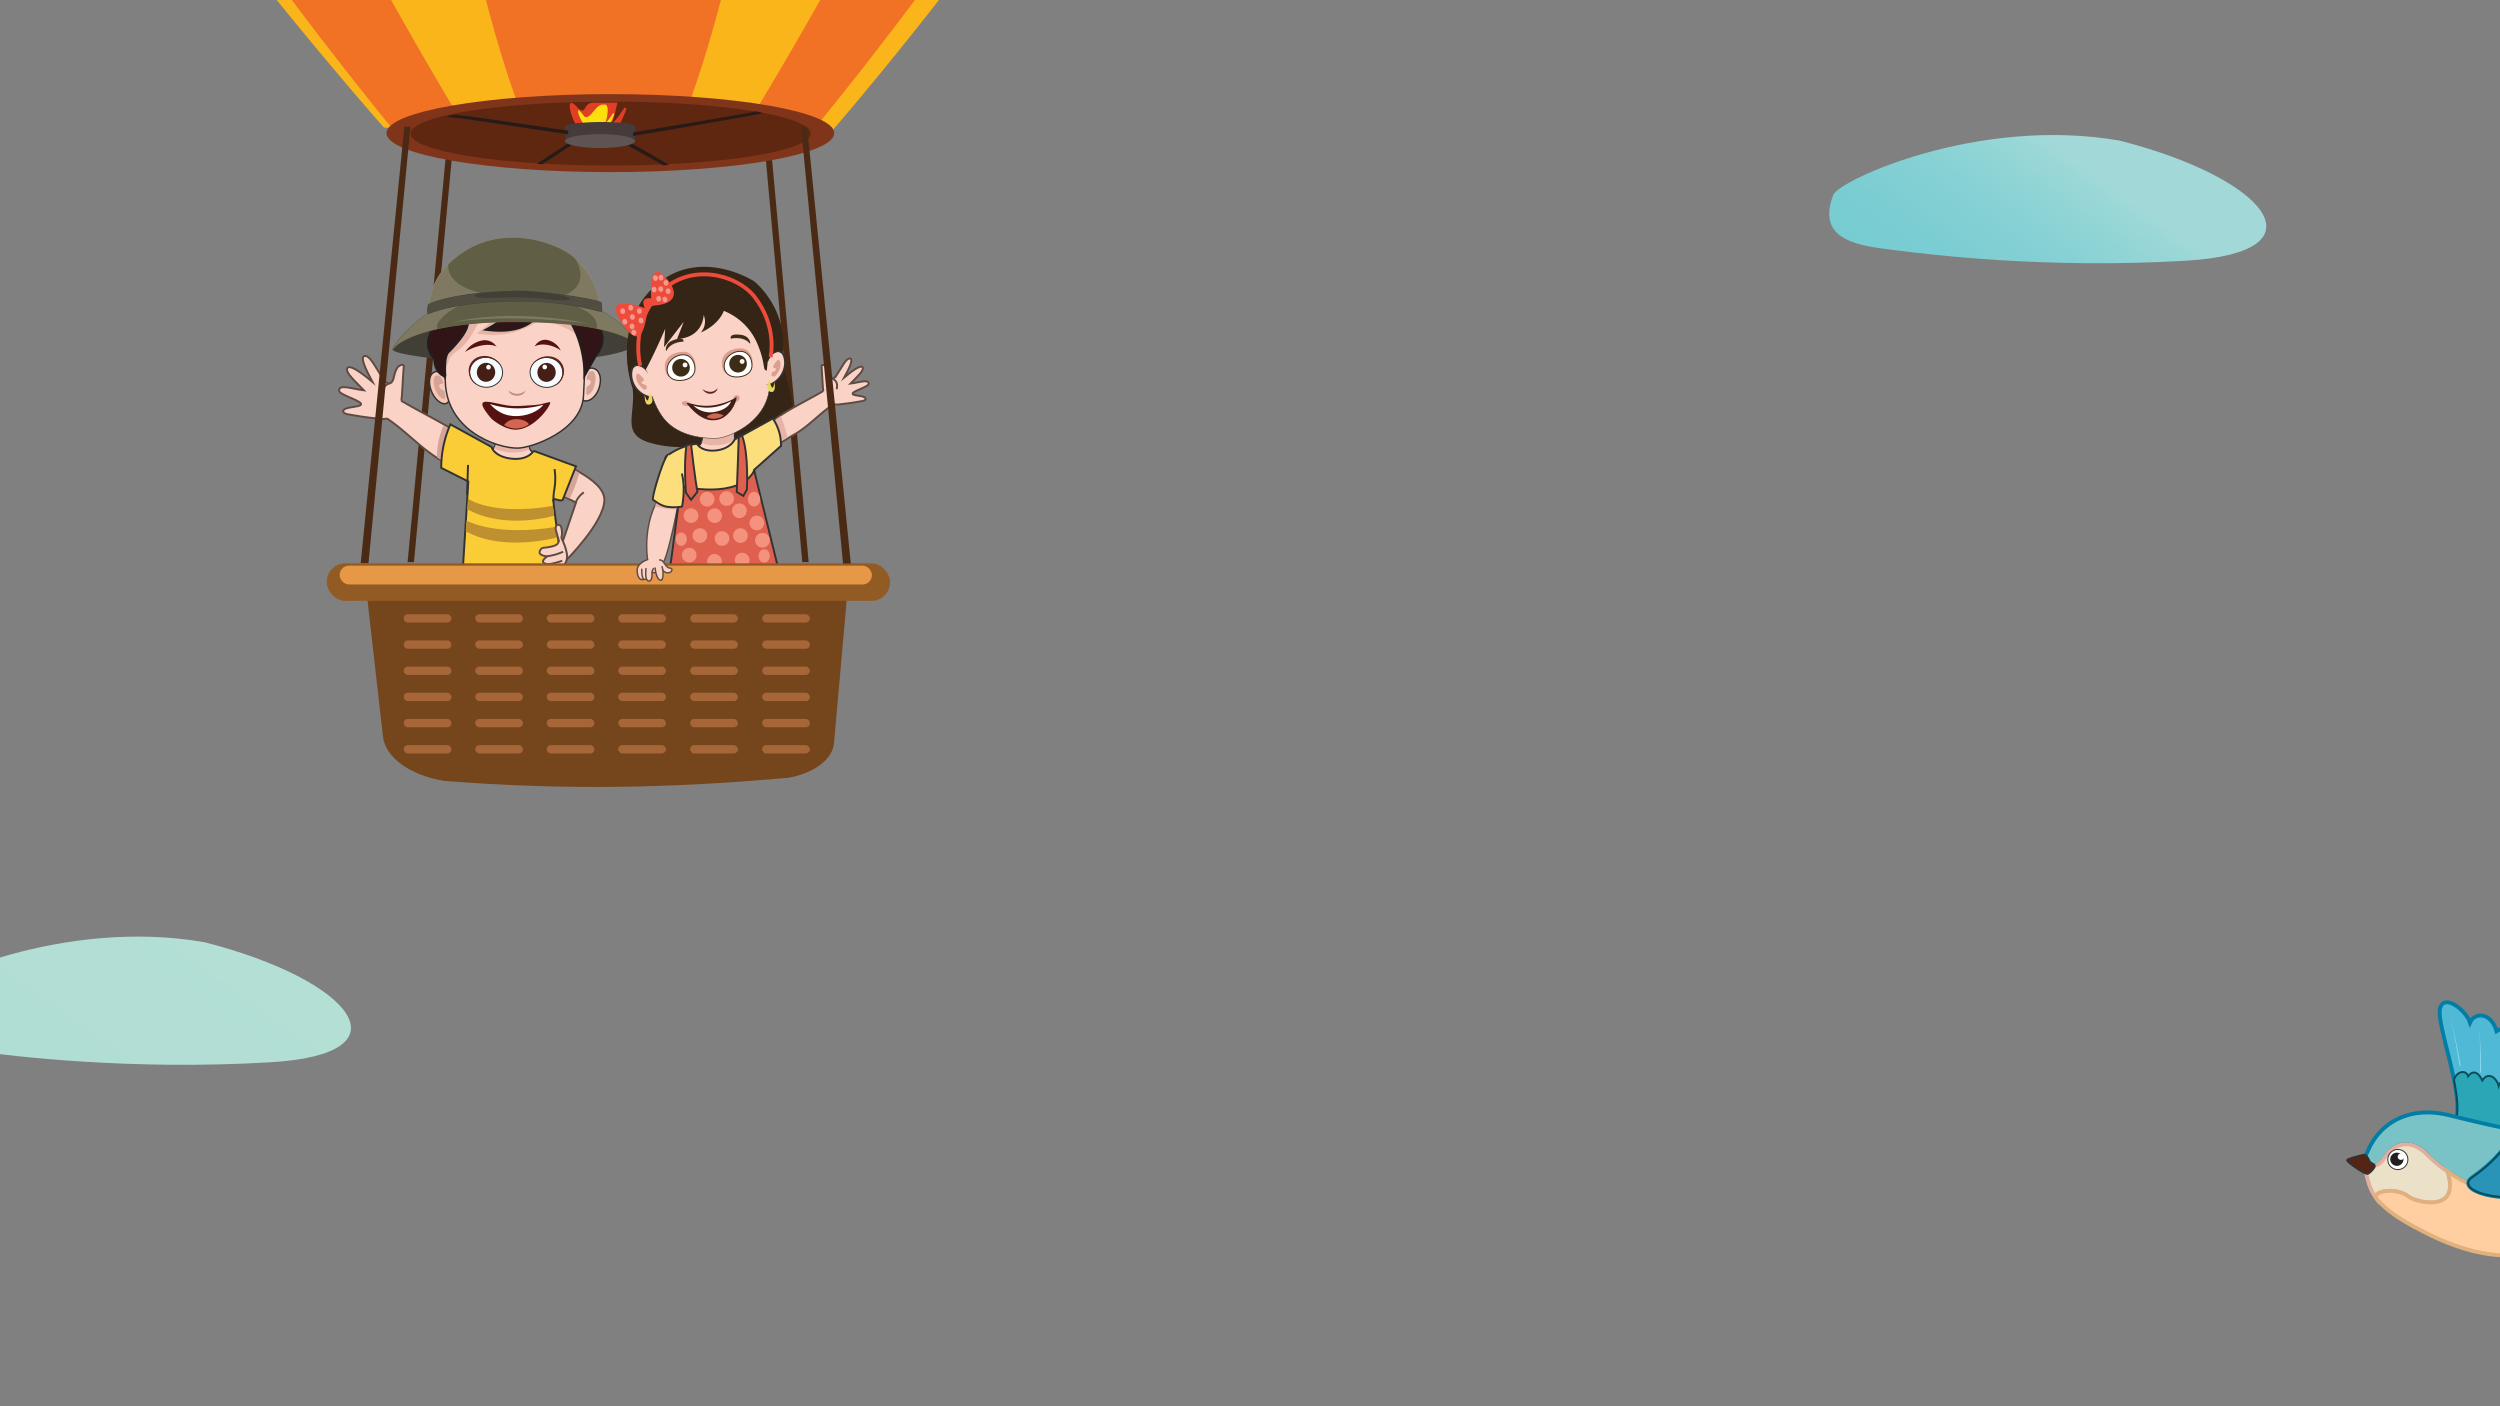 <svg xmlns="http://www.w3.org/2000/svg" xmlns:xlink="http://www.w3.org/1999/xlink" viewBox="0 0 1280 720"><rect x="0" y="0" width="1280" height="720" fill="#808080" stroke="none"/><defs><style>.cls-1,.cls-55,.cls-56,.cls-76,.cls-8,.cls-9{fill:none;}.cls-2{isolation:isolate;}.cls-3{clip-path:url(#clip-path);}.cls-4{clip-path:url(#clip-path-2);}.cls-5{fill:url(#linear-gradient);}.cls-6{fill:url(#linear-gradient-2);}.cls-7{fill:#a8774a;}.cls-8{stroke:#3e484c;}.cls-29,.cls-31,.cls-33,.cls-34,.cls-36,.cls-42,.cls-49,.cls-51,.cls-52,.cls-55,.cls-56,.cls-65,.cls-68,.cls-69,.cls-76,.cls-8,.cls-85,.cls-86,.cls-88,.cls-89,.cls-9,.cls-90,.cls-91,.cls-92,.cls-94{stroke-miterlimit:10;}.cls-76,.cls-8,.cls-85,.cls-88,.cls-89,.cls-9,.cls-90{stroke-width:2px;}.cls-9{stroke:#2a383f;}.cls-10{fill:url(#linear-gradient-3);}.cls-11{fill:#539b56;}.cls-12{fill:#104c16;}.cls-13{fill:#3f201c;}.cls-14{fill:url(#linear-gradient-4);}.cls-15{fill:url(#linear-gradient-5);}.cls-16{fill:url(#linear-gradient-6);}.cls-17{fill:#158240;}.cls-18{clip-path:url(#clip-path-3);}.cls-19{clip-path:url(#clip-path-4);}.cls-20{clip-path:url(#clip-path-5);}.cls-21{fill:url(#linear-gradient-7);}.cls-22{fill:url(#linear-gradient-8);}.cls-23{fill:url(#linear-gradient-9);}.cls-24{fill:url(#linear-gradient-10);}.cls-25{fill:url(#linear-gradient-11);}.cls-26{fill:url(#linear-gradient-12);}.cls-27{fill:#4a2a15;}.cls-28{fill:#342516;}.cls-29,.cls-31,.cls-33,.cls-65,.cls-72{fill:#fad2c6;}.cls-29,.cls-31,.cls-56{stroke:#5f4a43;}.cls-29,.cls-33,.cls-34{stroke-width:0.75px;}.cls-30{fill:#e7b4a7;}.cls-32{fill:#d6a398;}.cls-33,.cls-34,.cls-36,.cls-49,.cls-51,.cls-52,.cls-55,.cls-65,.cls-92,.cls-94{stroke:#323232;}.cls-34{fill:#fac7b3;}.cls-35{fill:#424036;}.cls-36{fill:#f6fbfd;}.cls-36,.cls-68,.cls-92{stroke-width:0.5px;}.cls-37{fill:#602220;}.cls-38{fill:#451f16;}.cls-39,.cls-68,.cls-92{fill:#fff;}.cls-40{fill:#561211;}.cls-41{fill:#d26653;}.cls-42{fill:#311415;stroke:#211e1f;}.cls-43{fill:#90856e;}.cls-44{fill:#605e44;}.cls-45,.cls-48{fill:#9e9580;opacity:0.5;}.cls-45,.cls-47{mix-blend-mode:multiply;}.cls-46,.cls-47{fill:#676254;}.cls-47{opacity:0.4;}.cls-48{mix-blend-mode:screen;}.cls-49{fill:#facc35;}.cls-50{fill:#be9030;}.cls-51{fill:#fcde7d;}.cls-52{fill:#e0604f;}.cls-53{fill:#f5927d;}.cls-54{fill:#c28974;}.cls-57{fill:#fab51b;}.cls-58{fill:#f17125;}.cls-59{fill:#80351b;}.cls-60{fill:#75451c;}.cls-61{fill:#a66638;}.cls-62{fill:#925b24;}.cls-63{fill:#e69847;}.cls-64{fill:#5f2710;}.cls-65{stroke-width:0.25px;}.cls-66,.cls-69{fill:#3d2d16;}.cls-67{fill:#dc9e8f;}.cls-68,.cls-69{stroke:#3d2d16;}.cls-70{fill:#fff7f4;}.cls-71{fill:#411e16;}.cls-73{fill:#632323;}.cls-74{fill:#323232;}.cls-75{fill:#e8d860;}.cls-76{stroke:#ef4b3b;}.cls-77{fill:#ef4b3b;}.cls-78{fill:#f49990;}.cls-79{fill:#e13e26;}.cls-80{fill:#fddf0e;}.cls-81{fill:#281b17;}.cls-82{fill:#473a3a;}.cls-83{fill:#5e5454;}.cls-84,.cls-88{fill:#79c3c6;}.cls-85{fill:#50b9d6;}.cls-85,.cls-88{stroke:#007ea5;}.cls-86{fill:#2aa6b7;}.cls-86,.cls-91{stroke:#094c5b;}.cls-87{fill:#8fdff2;}.cls-89{fill:#ebe1c8;stroke:#e2af9f;}.cls-90{fill:#ffcfa1;stroke:#e0b17e;}.cls-91{fill:#2994b8;}.cls-93{fill:#231f20;}.cls-94{fill:#562415;}.cls-95{clip-path:url(#clip-path-6);}.cls-96{clip-path:url(#clip-path-7);}.cls-97{fill:url(#linear-gradient-13);}.cls-98{fill:url(#linear-gradient-14);}.cls-99{clip-path:url(#clip-path-8);}.cls-100{clip-path:url(#clip-path-9);}.cls-101{fill:url(#linear-gradient-15);}.cls-102{clip-path:url(#clip-path-11);}.cls-103{clip-path:url(#clip-path-12);}.cls-104{fill:url(#linear-gradient-16);}.cls-105{clip-path:url(#clip-path-13);}.cls-106{clip-path:url(#clip-path-14);}.cls-107{fill:url(#linear-gradient-17);}</style><clipPath id="clip-path"><rect class="cls-1" x="-1300" width="1280" height="720"/></clipPath><clipPath id="clip-path-2"><rect class="cls-1" x="-1460" y="-90" width="1600" height="900"/></clipPath><linearGradient id="linear-gradient" x1="-658.57" y1="530.63" x2="-662.79" y2="-123.75" gradientUnits="userSpaceOnUse"><stop offset="0.11" stop-color="#bdedf4"/><stop offset="0.29" stop-color="#b5e9f2"/><stop offset="0.58" stop-color="#9edeeb"/><stop offset="0.9" stop-color="#7ecfe2"/></linearGradient><linearGradient id="linear-gradient-2" x1="-605.35" y1="785.02" x2="-608.07" y2="363.66" gradientUnits="userSpaceOnUse"><stop offset="0.17" stop-color="#66d579"/><stop offset="0.94" stop-color="#8ace9a"/></linearGradient><linearGradient id="linear-gradient-3" x1="13.46" y1="196.09" x2="87.2" y2="58.11" gradientUnits="userSpaceOnUse"><stop offset="0.22" stop-color="#a8e3ee"/><stop offset="0.45" stop-color="#ade6f0"/><stop offset="0.72" stop-color="#bcedf4"/></linearGradient><linearGradient id="linear-gradient-4" x1="-196.66" y1="581.02" x2="398.01" y2="233.28" gradientTransform="translate(-41.7 19.4) rotate(-3.08)" gradientUnits="userSpaceOnUse"><stop offset="0.03" stop-color="#15492e"/><stop offset="0.18" stop-color="#1a4f33"/><stop offset="0.37" stop-color="#276040"/><stop offset="0.6" stop-color="#3c7c57"/><stop offset="0.68" stop-color="#468961"/></linearGradient><linearGradient id="linear-gradient-5" x1="-40.95" y1="371.62" x2="468.28" y2="-41.86" gradientTransform="matrix(1, -0.05, 0.05, 0.85, -24.85, 332.07)" xlink:href="#linear-gradient-4"/><linearGradient id="linear-gradient-6" x1="24.08" y1="748.3" x2="144.45" y2="748.3" gradientUnits="userSpaceOnUse"><stop offset="0" stop-color="#174124"/><stop offset="0" stop-color="#1c251b"/><stop offset="0" stop-color="#1b331d"/><stop offset="0.18" stop-color="#1b361e"/><stop offset="0.86" stop-color="#1a3b20"/></linearGradient><clipPath id="clip-path-3"><rect class="cls-1" width="1280" height="720"/></clipPath><clipPath id="clip-path-4"><rect class="cls-1" x="-160" y="-90" width="1600" height="900"/></clipPath><clipPath id="clip-path-5"/><linearGradient id="linear-gradient-7" x1="599.07" y1="-639.69" x2="676.41" y2="1405.43" gradientUnits="userSpaceOnUse"><stop offset="0.21" stop-color="#a2d9d8"/><stop offset="0.22" stop-color="#9ad7d7"/><stop offset="0.24" stop-color="#86d1d4"/><stop offset="0.26" stop-color="#7acdd3"/><stop offset="0.27" stop-color="#76ccd2"/><stop offset="0.33" stop-color="#7acdd2"/><stop offset="0.39" stop-color="#86d1d2"/><stop offset="0.45" stop-color="#9ad6d2"/><stop offset="0.5" stop-color="#addcd2"/><stop offset="0.52" stop-color="#b5dfd6"/><stop offset="0.57" stop-color="#cae8e2"/><stop offset="0.62" stop-color="#ecf7f4"/><stop offset="0.64" stop-color="#fff"/><stop offset="1" stop-color="#c8e5d2"/></linearGradient><linearGradient id="linear-gradient-8" x1="608.75" y1="251.6" x2="705.3" y2="20.75" gradientUnits="userSpaceOnUse"><stop offset="0.06" stop-color="#7dced2"/><stop offset="0.22" stop-color="#8cd2d2"/><stop offset="0.48" stop-color="#addcd2"/><stop offset="0.96" stop-color="#afddd3"/></linearGradient><linearGradient id="linear-gradient-9" x1="1192.7" y1="427.75" x2="1329.17" y2="101.46" gradientUnits="userSpaceOnUse"><stop offset="0.13" stop-color="#b8e1d8"/><stop offset="0.51" stop-color="#d0ebe5"/><stop offset="0.54" stop-color="#d2ece6"/></linearGradient><linearGradient id="linear-gradient-10" x1="150.03" y1="568.9" x2="274.92" y2="270.31" gradientUnits="userSpaceOnUse"><stop offset="0" stop-color="#c5e6df"/><stop offset="0.54" stop-color="#d2ece6"/></linearGradient><linearGradient id="linear-gradient-11" x1="1110.39" y1="24.21" x2="856.39" y2="379.02" gradientUnits="userSpaceOnUse"><stop offset="0.17" stop-color="#a2d9d8"/><stop offset="0.19" stop-color="#9ad7d7"/><stop offset="0.27" stop-color="#86d1d4"/><stop offset="0.35" stop-color="#7acdd2"/><stop offset="0.44" stop-color="#76ccd1"/></linearGradient><linearGradient id="linear-gradient-12" x1="129.75" y1="434.61" x2="-124.25" y2="789.42" gradientUnits="userSpaceOnUse"><stop offset="0.08" stop-color="#b3dfd5"/><stop offset="0.49" stop-color="#b0ddd4"/></linearGradient><clipPath id="clip-path-6"><rect class="cls-1" x="1300" width="1280" height="720"/></clipPath><clipPath id="clip-path-7"><rect class="cls-1" x="1140" y="-90" width="1600" height="900" transform="translate(3880 720) rotate(-180)"/></clipPath><linearGradient id="linear-gradient-13" x1="2539.07" y1="-639.69" x2="2616.41" y2="1405.43" gradientTransform="matrix(1, 0, 0, -1, -632.92, 697.84)" xlink:href="#linear-gradient-7"/><linearGradient id="linear-gradient-14" x1="2492.7" y1="427.75" x2="2629.17" y2="101.46" gradientTransform="translate(-1170.63)" xlink:href="#linear-gradient-9"/><clipPath id="clip-path-8"><rect class="cls-1" x="-1300" y="740" width="1280" height="720"/></clipPath><clipPath id="clip-path-9"><rect class="cls-1" x="-1460" y="650" width="1600" height="900"/></clipPath><linearGradient id="linear-gradient-15" x1="-678.6" y1="120.44" x2="-602.76" y2="2126.15" xlink:href="#linear-gradient-7"/><clipPath id="clip-path-11"><rect class="cls-1" y="740" width="1280" height="720"/></clipPath><clipPath id="clip-path-12"><rect class="cls-1" x="-160" y="651" width="1600" height="898"/></clipPath><linearGradient id="linear-gradient-16" x1="652.54" y1="217.77" x2="652.54" y2="1988.53" gradientUnits="userSpaceOnUse"><stop offset="0.08" stop-color="#a2d9d8"/><stop offset="0.09" stop-color="#9ad7d7"/><stop offset="0.12" stop-color="#86d1d4"/><stop offset="0.15" stop-color="#7acdd3"/><stop offset="0.18" stop-color="#76ccd2"/><stop offset="0.29" stop-color="#79cdd2"/><stop offset="0.35" stop-color="#81d0d2"/><stop offset="0.41" stop-color="#90d5d2"/><stop offset="0.45" stop-color="#a4dcd2"/><stop offset="0.46" stop-color="#a7ddd2"/><stop offset="0.5" stop-color="#afdfd3"/><stop offset="0.55" stop-color="#c4e5d5"/><stop offset="0.57" stop-color="#cde7d6"/><stop offset="0.65" stop-color="#f2f9f4"/><stop offset="1" stop-color="#c8e5d2"/></linearGradient><clipPath id="clip-path-13"><rect class="cls-1" x="1300" y="740" width="1280" height="720"/></clipPath><clipPath id="clip-path-14"><rect class="cls-1" x="1140" y="651" width="1600" height="898"/></clipPath><linearGradient id="linear-gradient-17" x1="1952.54" y1="217.77" x2="1952.54" y2="1988.53" xlink:href="#linear-gradient-16"/></defs><g class="cls-2"><g id="Layer_1" data-name="Layer 1"><g class="cls-3"><g class="cls-4"><rect class="cls-5" x="-1460.5" y="-90.45" width="1600.98" height="796.95"/><path class="cls-6" d="M-1513.14,611.7s300-23.86,555.56-127.39C-591.16,335.88-279.85,303.84,198.17,327.19L315,528.9,261.91,789.39-1526.95,849.5Z"/><polygon class="cls-7" points="12.98 365.54 8.39 365.34 0.59 353.35 4.75 353.31 12.98 365.54"/><polygon class="cls-7" points="41.15 366.39 36.57 366.19 28.77 354.2 32.93 354.17 41.15 366.39"/><polygon class="cls-7" points="69.14 366.97 64.55 366.77 56.75 354.78 60.91 354.74 69.14 366.97"/><polygon class="cls-7" points="96.93 366.97 92.35 367.14 83.6 355.82 87.74 355.45 96.93 366.97"/><polygon class="cls-7" points="127.24 367.42 122.65 367.59 113.91 356.27 118.05 355.9 127.24 367.42"/><path class="cls-8" d="M-1469.94,627.74s237.55-16.66,429.15-87.12C-821,459.78-564.55,378.7-420.76,367c78-6.33,254.46-18.52,373.44-14.4C87.76,357.3,129,355.5,143.24,356.94"/><path class="cls-9" d="M-1460.46,636.32s237.55-16.66,429.15-87.12c219.83-80.84,474-158.6,617.42-171.84,77.91-7.19,257.43-18.24,376.41-14.12,135.08,4.68,163.75,3,178,4.4"/><path class="cls-10" d="M-20.84,128.81s19-39.49,85.93-37.56,59.49,52,37.18,55.87S-12.23,159.45-20.84,128.81Z"/><path class="cls-11" d="M-1472.44,651.94s249.12,61.38,563.76-20.7c118.62-30.94,309.82-95,501.12-95,149,0,268.56,7.2,332.64,17.28,51.22,8.06,177.12,27,222.48,43.2l2.16,175H-1474.6Z"/><path class="cls-12" d="M-1472.44,676.5s170.35,55,533.52,5.22c198.72-27.24,347.76,41.52,786.24,62.64,51.79,2.49,269.28-14.88,306.72,3.36L149.72,824l-1624.32-6.48Z"/><rect class="cls-13" x="-29.46" y="692.49" width="35.99" height="145.56"/><path class="cls-14" d="M-124,697.73S-133.79,335.91-8.87,169c0,0,33-33.44,65,86.83S112,597.47,96.26,699.65C84.28,777.28-119.74,798.26-124,697.73Z"/><rect class="cls-13" x="83.5" y="704.52" width="33.66" height="137.93"/><path class="cls-15" d="M8.62,694.37S41,308.28,111.38,265c0,0,39.14-23.64,68.29,72.66s50.16,273.88,34.79,356.11C202.79,756.24,9.89,776.19,8.62,694.37Z"/><path class="cls-16" d="M128.42,772.52S122.36,699.39,93.25,687c-19.4-5.63-8.49,48.27,17.59,93.9-58.21-56.15-46.69-43.27-46.69-43.27C35,712.89,36.26,742.14,53.23,759a301.41,301.41,0,0,0,41.23,37.13s.06,6.75-12.7,0-33.38-18-33.38-18S81.13,793.9,46,777s-21.83,15.76-2.43,23.63,14.82,8.63,14.82,8.63l86.1.72-3.9-94.06s-5-22.38-9.78-9.34S128.42,772.52,128.42,772.52Z"/><polygon class="cls-17" points="133.04 804.43 93.63 701.14 134.03 804.04 133.04 804.43"/></g></g><g class="cls-18"><g class="cls-19"><g id="Slide_1" data-name="Slide 1"><g class="cls-20"><rect class="cls-21" x="-197.89" y="-124.04" width="1668.71" height="945.92"/><path class="cls-22" d="M744.69,194.56c-.93-27.85-70.1-37.11-95.64-42.35-79-16.21-149.41,36.3-125.74,60.2,5.34,5.39,15.93,4.4,24.71,6.24,16.3,3.42,91.25,2.89,129.55,0C685.19,218.08,745.17,209,744.69,194.56Z"/><path class="cls-23" d="M1395,346.68c-1.39-34.8-105.25-46.38-143.6-52.92-118.66-20.25-224.32,45.36-188.79,75.23,8,6.74,23.93,5.5,37.11,7.8,24.47,4.27,137,3.61,194.5,0C1305.67,376.08,1395.72,364.68,1395,346.68Z"/><path class="cls-24" d="M335.16,494.72c-1.28-31.85-96.32-42.44-131.42-48.43C95.15,427.75-1.53,487.8,31,515.13c7.34,6.17,21.9,5,34,7.14,22.39,3.91,125.38,3.3,178,0C253.41,521.62,335.81,511.19,335.16,494.72Z"/></g></g><path class="cls-25" d="M938.66,99.77c2.88-7.47,74.28-40.44,146.73-27.75,75.2,19.19,106.39,57.12,33.94,61.45s-132.07-3.25-149.49-5.42S929.49,123.51,938.66,99.77Z"/><path class="cls-26" d="M-42,510.17c2.88-7.47,74.28-40.44,146.73-27.75,75.2,19.19,106.39,57.12,33.94,61.45S6.62,540.62-10.8,538.45-51.15,533.91-42,510.17Z"/></g><polygon class="cls-27" points="392.04 80.88 410.78 287.83 414.04 287.8 395.22 80.88 392.04 80.88"/><polygon class="cls-27" points="231.37 80.67 211.95 287.83 208.69 287.8 228.18 80.67 231.37 80.67"/><path class="cls-28" d="M328.64,164.06c-.27,1.19-11,12.82-5.9,29.26s-6.68,28.28,9.77,33.3a56,56,0,0,0,31.06.14H371s24.2-.35,31.49-10.7-1.19-17.66-2.06-38.87-45.54-50.83-74.38-13.81Z"/><path class="cls-29" d="M348,253.12c-.05.38-.1.79-.17,1.22-.26,1.81-.64,4-1.09,6.36-2,10.51-5.45,24.77-6.93,26.84-1.89,2.63-7.92,1.21-7.92,1.21-2.21-12.92.59-24,3.31-29.57,1.24-2.54.79-5.17,1.07-6.8s.43-2.42.43-2.42S349.19,243.92,348,253.12Z"/><path class="cls-30" d="M347.84,254.34c-.26,1.81-1,4-1.44,6.37h.11a37.63,37.63,0,0,1-4.75-.09,35.17,35.17,0,0,1-6.25-1.27c.41-2.8.49-5.34.77-7a30,30,0,0,1,4.74,0,15.7,15.7,0,0,1,4.52.77A11,11,0,0,1,347.84,254.34Z"/><path class="cls-31" d="M289.62,287.09l-1.8-9,7.1-20.8-3.2-1.58-8.41-4.16,5-13.4c.87-.13,4.43,1.32,8.56,3.7,6.42,3.71,12.8,8.56,12.57,14.41C309,267.91,289.62,287.09,289.62,287.09Z"/><path class="cls-32" d="M296.69,242.12a87.5,87.5,0,0,1-5,13.17l-8.41-4.16,5-13.4C289.21,237.6,292.57,239.74,296.69,242.12Z"/><path class="cls-33" d="M274.42,233.71s-3.74,3.65-4.3,3.28-20.73-3.5-18.11-6.58a7.66,7.66,0,0,0,.63-.84,5.55,5.55,0,0,0,.7-5.31s19-3.64,17.69,0a7,7,0,0,0,.23,5.53,5.68,5.68,0,0,0,.5.84Z"/><path class="cls-30" d="M271,229.87c-1.93,1.4-5.53,1.89-8.42,1.86a24.08,24.08,0,0,1-9.68-2.16,5.55,5.55,0,0,0,.7-5.31s18.48-3.55,17.11.1A6.87,6.87,0,0,0,271,229.87Z"/><path class="cls-34" d="M220.68,199.73c1.62,4.73,5.28,7.53,7.6,6.91s2.15-4.59,1-9.17-4-7.81-6.29-7.18C219.82,191.17,219.17,195.28,220.68,199.73Z"/><path class="cls-35" d="M258.71,153.6a107.4,107.4,0,0,0-27.77,3.19,26.76,26.76,0,0,0-7.14,3.35c-4.81,2.91-21.46,15-22.76,18.94-.06.2-.11-.19,0,0,1.55,2.45,22.35,5,43.46,6.42,7.43.47,16.41-3.26,25.19-2.59,6,.46,11.74.76,17,.89,24.83.58,39.77-6.17,40.06-7.42.42-1.88-13.79-8-23.09-13.78-9.57-5.95-23.95-7.49-40.39-8.77C261.79,153.71,260.26,153.63,258.71,153.6Z"/><path class="cls-33" d="M307,197.75c-1.19,4.86-4.86,7.94-7.48,7.5s-2.92-4.41-2.21-9.09,3.41-8.12,6-7.66C306.93,189.12,308.14,193.18,307,197.75Z"/><path class="cls-33" d="M298.75,202.71c-1,17.91-26.48,26.56-33.56,26.73-10.36.23-38.39-9.05-37.18-37l0-.88h0c.35-13.3-4.48-25.41-3.21-30.57,4.43-17.84,7.64-10.88,28.74-12.89,19.74-1.88,28.15-1.93,40.3,8.22,1.07.89,4.65,1.92,4.7,5.12.09,5.45.22,9.54.34,12.82C299.31,185.54,299.65,187.3,298.75,202.71Z"/><path class="cls-30" d="M298.91,174.23a46,46,0,0,0-22.39-10.49,42.3,42.3,0,0,1-32.5,7,52.19,52.19,0,0,0,8.51-7.33,16.76,16.76,0,0,1-7.73,2c-2.58,5-5.28,10.1-9.7,13.54-1.51,1.17-3.23,2.16-4.32,3.74a11.25,11.25,0,0,0-1.31,2.86c-.39,1.19-.74,2.39-1,3.61-.18.72-.24,1.61-.39,2.44.35-13.3-4.48-25.41-3.21-30.57,4.43-17.84,7.64-10.88,28.74-12.89,19.74-1.88,28.15-1.93,40.3,8.22,1.07.89,4.65,1.92,4.7,5.12C298.66,166.86,298.79,171,298.91,174.23Z"/><path class="cls-36" d="M240.42,190.46c0,4.23,3.75,7.73,8.42,7.82s8.47-3.27,8.48-7.5-3.75-7.73-8.42-7.82S240.43,186.23,240.42,190.46Z"/><path class="cls-37" d="M244,196.81a7.89,7.89,0,0,1-3.3-6.34,7.6,7.6,0,0,1,8-7.34c2.19,0,4.73.6,7.57,3.9a9.31,9.31,0,0,0-9.39-4.69A7.6,7.6,0,0,0,240,189C239.73,192.47,241.68,195.9,244,196.81Z"/><path class="cls-38" d="M244.34,189.3a4.85,4.85,0,0,0,3.2,6,4.7,4.7,0,0,0,5.81-3.35,4.85,4.85,0,0,0-3.2-6A4.7,4.7,0,0,0,244.34,189.3Z"/><path class="cls-39" d="M249,187.67a1.2,1.2,0,0,0,.8,1.48,1.17,1.17,0,0,0,1.45-.83,1.2,1.2,0,0,0-.8-1.48A1.17,1.17,0,0,0,249,187.67Z"/><path class="cls-40" d="M251.29,214c1.24,1.48,7.45,6,12.58,6,10.55,0,19.64-14.54,17.55-14.12-5.27,1.07-3.5,1.32-11.85,1.76a68,68,0,0,1-6.86.23C253.36,207.43,240,200.51,251.29,214Z"/><path class="cls-41" d="M264,219.41a11.1,11.1,0,0,1-5.9-1.77,7,7,0,0,1,4.54-2.86c2.76-.53,6.65.25,8.16,2.38C269.22,218.77,265.93,219.37,264,219.41Z"/><path class="cls-39" d="M250.86,206.86a46.74,46.74,0,0,0,27.29.38c-1.66,2.45-6.81,5.63-13.42,5.78C257.57,213.2,253.62,209.79,250.86,206.86Z"/><path class="cls-40" d="M254.29,177.4l-.8-.88A7.09,7.09,0,0,0,247,174.3a13.52,13.52,0,0,0-8.61,5.54c-.31.43-.53.6-.09.29C241.36,178,249,175.17,254.29,177.4Z"/><path class="cls-40" d="M273.61,177.4l.72-.9A6,6,0,0,1,279.9,174a10,10,0,0,1,7,5.08c.24.41.42.58.06.29C284.5,177.43,278.18,175,273.61,177.4Z"/><path class="cls-42" d="M278.88,152.67s-.83,20.16-30.25,16.16c0,0,30.19-15.87-1.15-14.22,0,0,7.14,8.78-13.52,7.76,0,0,14.89-1.55-4.2,17.83,0,0-2.5,1.34-1.75,12.22.05.73-5.41-.88-5.67-8.52,0,0-7.45-7.15.37-17.39,0,0-7.38-15.1,5.77-17.12,0,0,1.07-11.4,12.35-12.16,0,0,11.42-16.57,25.48-4.24,0,0,11.3-9.16,21.39,4.87,0,0,13.06.52,11.43,11.21,0,0,12.93,6.7,5.34,15.81,0,0,8.67,7.12.74,17.1l-6,10.64,0-1.24a55.61,55.61,0,0,0-5.9-24.33l-.37-.73S292.28,158.58,278.88,152.67Z"/><path class="cls-43" d="M307.42,158.89c-10.74-6-26.36-7-45.25-7.47a116.67,116.67,0,0,0-35.68,5.1s-2.78.76-7.76,4.13S202.3,174.47,201,179.08c1.23-3,16.44-15.27,69.38-14.32,34.55.62,50.82,7,56.34,11.62C325.49,173.05,317.12,164.26,307.42,158.89Z"/><path class="cls-44" d="M326.77,176.61a.24.24,0,0,1-.14-.05C323.57,174,310.5,165.7,270.41,165c-4.67-.09-9.21-.07-13.52,0-41.87,1.14-54.55,11.44-55.66,14.12a.2.2,0,0,1-.27.13.23.23,0,0,1-.13-.27c1.33-4.88,13.14-15.42,17.78-18.56,4.95-3.35,7.7-4.13,7.82-4.16a119.56,119.56,0,0,1,30.65-5.09c1.72-.06,3.43-.05,5.09,0,18.32.49,34.37,1.4,45.37,7.5,9.67,5.36,18.1,14.14,19.42,17.6a.23.23,0,0,1-.07.26A.31.31,0,0,1,326.77,176.61Z"/><path class="cls-45" d="M224.48,164.86c3.33-4.7,9-7.73,13.92-10a62.36,62.36,0,0,1,6.2-2.39,114,114,0,0,0-18.11,4s-2.78.76-7.76,4.13S202.3,174.47,201,179.08c.75-1.83,6.64-7.06,23-10.67A3.79,3.79,0,0,1,224.48,164.86Z"/><path class="cls-45" d="M287.84,153.78a73.84,73.84,0,0,1,11.9,5.38c2.87,1.63,6.26,4.32,5.87,8.32a3.39,3.39,0,0,1-.11.71c11.49,2.39,18.12,5.58,21.26,8.19-1.27-3.33-9.64-12.12-19.34-17.49-6.46-3.59-14.69-5.37-24.34-6.34A36.94,36.94,0,0,1,287.84,153.78Z"/><path class="cls-43" d="M219.63,158.09s-1.67-17.45,18.72-29.93c22.09-13.5,46.72-3.27,54,2.14s14.26,16.42,15.11,26.63c0,0-28.64-5.26-42.13-5.15S227.61,154,219.63,158.09Z"/><path class="cls-44" d="M262.13,151.62l3.14-.06c12.65-.11,38.92,4.56,41.9,5.1-1-10.57-8.26-21.14-15-26.18-5-3.72-17.34-9.13-31-8.76a45.27,45.27,0,0,0-22.7,6.64c-18.52,11.31-18.72,26.95-18.64,29.38C227.83,153.88,249.42,152,262.13,151.62Z"/><path class="cls-45" d="M295.52,146.38c-2.6,3.72-6.94,5-10.83,5.84-1.35.28-2.7.49-4.05.66,13,1.52,26.77,4.05,26.77,4.05-.79-9.44-6.85-19.57-13.49-25.32C296.88,135.7,298.75,141.75,295.52,146.38Z"/><path class="cls-45" d="M248.6,150.56c-4.93-1.07-10.33-2.48-14.53-5.81-3.64-2.89-4.87-6.26-4.53-9.69-11,11.15-9.91,23-9.91,23,6.53-3.33,23.91-5.36,37.41-6C254.2,151.65,251.38,151.17,248.6,150.56Z"/><path class="cls-46" d="M265.09,149.08c10.91-.17,39.89,4,42.75,6,0,0,.44,3.62.11,4.32s-13.89-4.92-40.05-5.19c-34.4-.36-47.64,6.18-48.53,6.34s-.35-4,.06-4.59S233.4,149.56,265.09,149.08Z"/><path class="cls-35" d="M307.78,159.66a15.91,15.91,0,0,1-2.84-.59,149.86,149.86,0,0,0-37-4.66c-3.14,0-6.25,0-9.23.08-11.14.3-26.89,1.59-38.56,6a4.82,4.82,0,0,1-.7.25h-.08a.51.51,0,0,1-.46-.33c-.47-.93,0-4.06.38-4.62s13.75-6.47,45.84-6.95c10.69-.17,39.94,3.94,42.87,6l.08.06,0,.1c0,.38.43,3.71.08,4.45A.37.37,0,0,1,307.78,159.66Z"/><path class="cls-47" d="M307.84,155.06c-1.62-1.15-11.62-3-22-4.3.34.12.69.22,1.08.32,10,2.54,2.78,3.29-4.93,2.34a153.56,153.56,0,0,0-27.67-.92c-11.86.55-15.56-1.77-6-2.49a16.75,16.75,0,0,0,1.91-.25c-21.13,1.65-30.47,5.67-30.81,6.18s-1,4.75-.06,4.59,14.13-6.7,48.53-6.34c26.16.27,39.71,5.89,40.05,5.19S307.84,155.06,307.84,155.06Z"/><path class="cls-48" d="M229.55,165.58s21.76-5.75,71.29,0C300.84,165.54,261.94,157,229.55,165.58Z"/><path class="cls-36" d="M288.18,191.69c-.57,4.19-4.78,7.14-9.39,6.58s-7.89-4.42-7.32-8.61,4.77-7.13,9.39-6.57S288.75,187.5,288.18,191.69Z"/><path class="cls-37" d="M283.75,197.48a7.83,7.83,0,0,0,4.13-5.82,7.58,7.58,0,0,0-6.85-8.38c-2.17-.26-4.75-.05-8,2.82a9.27,9.27,0,0,1,9.91-3.35,7.58,7.58,0,0,1,5.84,7.58C288.58,193.78,286.18,196.91,283.75,197.48Z"/><path class="cls-38" d="M284.47,190a4.84,4.84,0,0,1-4,5.48,4.67,4.67,0,0,1-5.26-4.12,4.85,4.85,0,0,1,4-5.49A4.69,4.69,0,0,1,284.47,190Z"/><path class="cls-39" d="M280.06,187.73a1.19,1.19,0,0,1-1,1.36,1.16,1.16,0,0,1-1.31-1,1.19,1.19,0,0,1,1-1.36A1.18,1.18,0,0,1,280.06,187.73Z"/><path class="cls-31" d="M244.34,230.21l-7,10.23A46.43,46.43,0,0,1,224,234.57c-9.27-5.85-16.51-14.06-26-20.41-1.44-1-2.94-1.9-4.51-2.77-1.22-.67,5.82-10,7-9.22,1.63,1,3.28,2,4.91,3,7.12,4.19,14.23,7.83,20.51,11.36,6.77,3.8,12.6,7.48,16.49,11.55a1.45,1.45,0,0,1,.17.18A23.66,23.66,0,0,1,244.34,230.21Z"/><path class="cls-31" d="M205.49,205.14c.43-2.23.58-9.3,1.24-17.73.1-1.34-2.73-.38-3.56,1.26-1.78,3.5-1.24,4.85-2.3,6.57s-2.55,1.12-4-.12c-5.23-8-7.38-13.17-10.25-12.86-2.33.63.53,6.64,4.06,13.26-6.25-5.23-11.7-8.91-12.81-7.08-1.32,2.17,4,6.79,8.45,11.41-6.18-.74-12.37-3.27-12.76,0-.29,2.36,12.46,5.42,11.22,7.33-.43.68-1.68.83-3.6,1.14-1.68.26-4.19.58-5.11,1.48s0,1.95,2,2.32c3.21.62,10.51,1.76,14.18,2.06,2.13.32,3.91.75,5.83,0"/><path class="cls-31" d="M199.87,196.17c-.36.1-5.27,1-3.8,7.67"/><path class="cls-32" d="M244.34,231.49l-7,10.23c-5-1.31-9.7-5.1-13.66-7.6a42.94,42.94,0,0,1,3.33-16.18c6.77,3.8,11.54,7.31,15.43,11.38a2.41,2.41,0,0,1-.91.51q.54-.18,1.08-.33A23.77,23.77,0,0,1,244.34,231.49Z"/><path class="cls-49" d="M230.6,217.27h0a55.11,55.11,0,0,0-4.7,22.27h0l13.88,7L237,290.89a38.35,38.35,0,0,0,29.91,6.79c17.45-3.45,21.16-6.78,21.16-6.78s-4.44-29.34-4.74-34.67c-.11-2,4.59,1.58,5-.91l6.58-16.54L273.66,231a.61.61,0,0,0-.7.22c-.82,1.15-3.84,4.4-11.14,3.61-8.82-1-10.17-6-10.17-6Z"/><path class="cls-50" d="M239.59,255.29s11.89,9,43.48,3.74l.65,5s-25,7.57-44.54-3.35Z"/><path class="cls-50" d="M238.81,266.52S253.37,275,285,269.71l.76,5.36S258,282.92,238.43,272Z"/><path class="cls-31" d="M285.7,273.13c0-.89,3.7,4.9,4.55,10.56s-4.31,9.08-9,8.32c-4.28-.68-.75-2.72-.08-3.09,0,0,0-.05,0-.05-.85,0-5.9-.32-1.14-3.9a.08.08,0,0,0,0-.14c-1-.08-5.8-.66-2.76-4a2.74,2.74,0,0,1,1.17-.38C288.35,279.46,285.74,277.09,285.7,273.13Z"/><path class="cls-33" d="M360.11,233.72c-.55.36-4.14-3.15-4.14-3.15l2.56-3a3.83,3.83,0,0,0,.45-.78,6.65,6.65,0,0,0,.25-5.36c-1.31-3.5,17,0,17,0a5.06,5.06,0,0,0,0,3.7,7.15,7.15,0,0,0,1.32,2.22C380.06,230.35,360.66,233.36,360.11,233.72Z"/><path class="cls-30" d="M375.91,224.93c-.38.11-.22.31-.53.54-2.75,2-6.87,2.67-11.35,2.5a14.69,14.69,0,0,1-4.76-1.14,6.73,6.73,0,0,0,.25-5.36c-1.32-3.5,16.64-.37,16.64-.37A5.05,5.05,0,0,0,375.91,224.93Z"/><path class="cls-31" d="M430.22,204.81c-9.3,5.15-15.35,13.17-24.15,18-2.37,1.31-6.46,4.32-9.34,5.06l-3.54-9.38a28.75,28.75,0,0,1,7.1-6.22c6.65-4.42,15.92-8.65,24.82-14.24C426,197.53,431.11,204.31,430.22,204.81Z"/><path class="cls-31" d="M421.53,200.25c-.32-1.63-.43-6.79-.91-12.94-.08-1,2-.28,2.6.92,1.29,2.55.9,3.54,1.67,4.8s1.86.81,2.91-.09c3.82-5.84,5.39-9.61,7.48-9.39,1.7.46-.38,4.85-3,9.68,4.56-3.82,8.54-6.5,9.35-5.17.95,1.59-2.92,4.95-6.17,8.33,4.51-.54,9-2.39,9.31,0,.21,1.73-9.09,4-8.19,5.35.32.5,1.23.61,2.63.83,1.22.19,3.06.43,3.73,1.08s0,1.42-1.45,1.7c-2.35.45-7.67,1.28-10.35,1.5-1.55.23-2.85.55-4.25,0"/><path class="cls-31" d="M425.62,193.7c.26.08,3.85.72,2.77,5.59"/><path class="cls-30" d="M403.28,223.92c-2.36,1.31-2.71,2.09-5.59,2.84l-5.07-7.47a28.94,28.94,0,0,1,7.1-6.22C401,215.38,402.81,222.62,403.28,223.92Z"/><path class="cls-51" d="M395.69,214.27h0a24,24,0,0,1,4.16,12.58l.06,1.41-13.79,12.31,3.54,41.58S383.92,294,368.72,294c-16.23,0-24.37-9-24.37-9s3.6-31.54,3.86-36.1c0-.07,0-.14,0-.23a14.42,14.42,0,0,0-7-12.93h0c-1.17-.7-.25-2.41,1-2.88l.7-.47a32.75,32.75,0,0,1,13.91-5.18h0s2.2,4.23,9.74,3.42,9.6-5.6,9.6-5.6Z"/><path class="cls-52" d="M348.69,248.66c-.26.49,29.53,7.35,37.46-7.65L398,289.17S371.2,311,343.34,288.9Z"/><path class="cls-52" d="M353.8,227.36s2.18,18.82,3.26,24.47l-3.26,4.09-2.63-3.71s-1.13-14.05.26-24.22Z"/><path class="cls-52" d="M378.22,223.9s-.6,19.49-1,28l3.37,2,1.82-3.26s1.06-18.11-2.48-27.68Z"/><path class="cls-51" d="M342.23,232.86c-1.79-.91-9,22.63-7.83,23.07.57.21,3.21,2.68,6.56,3.42a23.46,23.46,0,0,0,8.26,0s1.91-9.1-.11-16.91"/><circle class="cls-53" cx="379.1" cy="274.21" r="3.76"/><circle class="cls-53" cx="378.56" cy="261.5" r="3.76"/><circle class="cls-53" cx="387.51" cy="267.78" r="3.76"/><circle class="cls-53" cx="353.8" cy="264.02" r="3.76"/><circle class="cls-53" cx="379.99" cy="286.75" r="3.76"/><circle class="cls-53" cx="365.81" cy="287.39" r="3.76"/><circle class="cls-53" cx="352.87" cy="284.26" r="3.76"/><circle class="cls-53" cx="390.38" cy="276.62" r="3.76"/><circle class="cls-53" cx="358.34" cy="274.21" r="3.76"/><circle class="cls-53" cx="369.66" cy="275.71" r="3.76"/><circle class="cls-53" cx="365.9" cy="264.02" r="3.76"/><circle class="cls-53" cx="372.04" cy="255.27" r="3.76"/><circle class="cls-53" cx="362.05" cy="255.59" r="3.76"/><ellipse class="cls-53" cx="386.07" cy="255.59" rx="3.16" ry="3.76"/><ellipse class="cls-53" cx="348.82" cy="276.05" rx="2.87" ry="3.41"/><ellipse class="cls-53" cx="391.27" cy="284.63" rx="2.87" ry="3.41"/><path class="cls-31" d="M287.32,275.71a10.27,10.27,0,0,0-.09-6.11c-.49-1.33-3.62-1.59-2.47,2.39,1.44,5.05,1.36,5,1.36,5"/><path class="cls-54" d="M260.41,200s.48,2.51,4.22,2.6,4.45-2.6,4.45-2.6S265.28,203.72,260.41,200Z"/><path class="cls-55" d="M239.63,238.05l-.49,15.31"/><path class="cls-55" d="M283.36,256.88a37.3,37.3,0,0,1,.29-5.39,32.45,32.45,0,0,0,.27-11.29"/><path class="cls-56" d="M294.6,257.72a11,11,0,0,1,4.33-5.61"/><path class="cls-32" d="M301.47,190.78a1.84,1.84,0,0,1,2.19-.65,2.24,2.24,0,0,1,1,1.48,10.59,10.59,0,0,1-.17,5.21c-.49,2.07-1.37,4.28-3.26,5.26a.82.82,0,0,1-.54.13c-.43-.08-.52-.64-.52-1.07v-1.79a2.24,2.24,0,0,1,.2-1.12,2.57,2.57,0,0,1,.86-.74,2.69,2.69,0,0,0,1.24-1.54,1.36,1.36,0,0,0-.5-1.38c-.4-.27-1.18.07-1.47-.26C300,193.74,301.05,191.31,301.47,190.78Z"/><path class="cls-57" d="M419.27,74.74,410,74.33l-33-1.38L345.4,71.61l-74.16-3.15-32-1.33-38.73-1.66-3.92-.16s-365.07-410.65-336.06-616C-123.76-661.37-71-718.93-25.62-748.53a.49.49,0,0,1,.13-.1c38.73-25.17,72-30,72-30a229.62,229.62,0,0,1,33.68-17.94h0c47.75-20.52,88.54-17.85,109.63-14.06a101.67,101.67,0,0,1,15.41,3.74c115.84-51.24,188.71-4.94,201.33,4.16,1.32,1,2,1.49,2,1.49,52.33-17.72,99.31-8.75,129.16,1.63,21,7.31,33.46,15.32,33.46,15.32,31.68,11.8,58.18,26,80.26,42.16l0,0a.6.6,0,0,1,.14.13C950.53-521.45,419.27,74.74,419.27,74.74Z"/><path class="cls-58" d="M429-535.59C429-298.27,389.51-29,345.4,71.61l-74.16-3.15c-36.18-83.13-64.63-275-86.13-497-17.42-180-11.93-301.06,4.69-382.08a101.67,101.67,0,0,1,15.41,3.74c115.84-51.24,188.71-4.94,201.33,4.16C420.28-735.37,429-646.82,429-535.59Z"/><path class="cls-58" d="M410,74.33l-33-1.38c322.78-526,230-827.07,167.49-870L651.4-742.1l0,0c.06.05-54.26-30.58-54.24-30.53C908.15-554.44,498.78-32.89,410,74.33Z"/><path class="cls-58" d="M239.28,67.13l-38.73-1.66C99.4-58.65-261.7-535.43-25.62-748.53a.49.49,0,0,1,.13-.1c38.73-25.17,72-30,72-30,11.49-7.37-4.76.85,6.15-3.82C14.05-711.52-68.17-442.8,239.28,67.13Z"/><ellipse class="cls-59" cx="312.5" cy="68.16" rx="114.63" ry="19.97"/><path class="cls-56" d="M281.13,288.87a41.49,41.49,0,0,0,6.74-1.77"/><path class="cls-60" d="M403.75,398.21h0c-59.82,5.33-113.52,6.5-176.33,1.62h0c-17.57-2.92-30.11-12-31.33-22.68l-8.37-73.62H433.84L427,380.58C426.25,388.72,417,395.74,403.75,398.21Z"/><rect class="cls-61" x="206.71" y="314.49" width="24.41" height="4.27" rx="2.1"/><rect class="cls-61" x="206.71" y="327.89" width="24.41" height="4.27" rx="2.1"/><rect class="cls-61" x="206.71" y="341.29" width="24.41" height="4.27" rx="2.1"/><rect class="cls-61" x="206.71" y="354.69" width="24.41" height="4.27" rx="2.1"/><rect class="cls-61" x="206.71" y="368.1" width="24.41" height="4.27" rx="2.1"/><rect class="cls-61" x="206.71" y="381.5" width="24.41" height="4.27" rx="2.1"/><rect class="cls-61" x="243.32" y="314.49" width="24.41" height="4.27" rx="2.1"/><rect class="cls-61" x="243.32" y="327.89" width="24.41" height="4.27" rx="2.1"/><rect class="cls-61" x="243.32" y="341.29" width="24.41" height="4.27" rx="2.1"/><rect class="cls-61" x="243.32" y="354.69" width="24.41" height="4.27" rx="2.1"/><rect class="cls-61" x="243.32" y="368.1" width="24.41" height="4.27" rx="2.1"/><rect class="cls-61" x="243.32" y="381.5" width="24.41" height="4.27" rx="2.1"/><rect class="cls-61" x="279.93" y="314.49" width="24.41" height="4.27" rx="2.1"/><rect class="cls-61" x="279.93" y="327.89" width="24.41" height="4.27" rx="2.1"/><rect class="cls-61" x="279.93" y="341.29" width="24.41" height="4.27" rx="2.1"/><rect class="cls-61" x="279.93" y="354.69" width="24.41" height="4.27" rx="2.1"/><rect class="cls-61" x="279.93" y="368.1" width="24.41" height="4.27" rx="2.1"/><rect class="cls-61" x="279.93" y="381.5" width="24.41" height="4.27" rx="2.1"/><rect class="cls-61" x="316.54" y="314.49" width="24.41" height="4.27" rx="2.1"/><rect class="cls-61" x="316.54" y="327.89" width="24.41" height="4.27" rx="2.1"/><rect class="cls-61" x="316.54" y="341.29" width="24.41" height="4.27" rx="2.1"/><rect class="cls-61" x="316.54" y="354.69" width="24.41" height="4.27" rx="2.1"/><rect class="cls-61" x="316.54" y="368.1" width="24.41" height="4.27" rx="2.1"/><rect class="cls-61" x="316.54" y="381.5" width="24.41" height="4.27" rx="2.1"/><rect class="cls-61" x="353.38" y="314.49" width="24.41" height="4.27" rx="2.1"/><rect class="cls-61" x="353.38" y="327.89" width="24.41" height="4.27" rx="2.1"/><rect class="cls-61" x="353.38" y="341.29" width="24.41" height="4.27" rx="2.1"/><rect class="cls-61" x="353.38" y="354.69" width="24.41" height="4.27" rx="2.1"/><rect class="cls-61" x="353.38" y="368.1" width="24.41" height="4.27" rx="2.1"/><rect class="cls-61" x="353.38" y="381.5" width="24.41" height="4.27" rx="2.1"/><rect class="cls-61" x="390.23" y="314.49" width="24.41" height="4.27" rx="2.1"/><rect class="cls-61" x="390.23" y="327.89" width="24.41" height="4.27" rx="2.1"/><rect class="cls-61" x="390.23" y="341.29" width="24.41" height="4.27" rx="2.1"/><rect class="cls-61" x="390.23" y="354.69" width="24.41" height="4.27" rx="2.1"/><rect class="cls-61" x="390.23" y="368.1" width="24.41" height="4.27" rx="2.1"/><rect class="cls-61" x="390.23" y="381.5" width="24.41" height="4.27" rx="2.1"/><rect class="cls-62" x="167.29" y="288.42" width="288.38" height="19.24" rx="9.46"/><rect class="cls-63" x="173.92" y="289.62" width="272.47" height="9.62" rx="4.73"/><path class="cls-64" d="M415.11,68.39c0,9-45.88,16.38-102.47,16.38S210.17,77.44,210.17,68.39c0-8.09,36.66-14.81,84.88-16.14,5.71-.15,11.59-.24,17.59-.24q3.6,0,7.14,0C373.05,52.64,415.11,59.73,415.11,68.39Z"/><path class="cls-56" d="M280,284.83a29.57,29.57,0,0,0,8.31-2.34"/><path class="cls-32" d="M225.38,192.84a2,2,0,0,0-2.43-.39,2.33,2.33,0,0,0-.88,1.62,10.29,10.29,0,0,0,.8,5.26c.76,2,2,4.17,4.1,4.94a1,1,0,0,0,.6.06c.45-.13.48-.71.43-1.15l-.21-1.81a2.19,2.19,0,0,0-.36-1.12,2.71,2.71,0,0,0-1-.63,2.77,2.77,0,0,1-1.51-1.42,1.37,1.37,0,0,1,.37-1.46c.4-.32,1.28-.07,1.55-.45C227.3,195.66,225.89,193.32,225.38,192.84Z"/><path class="cls-65" d="M392.54,166.37c.83,6.73,2.36,24.64,1.37,32.79-2.24,18.33-22.24,24.89-26.09,25.16-6.21.44-20-.46-27.66-9.64s-9.81-26.59-9.81-26.59-6.87-17,3.55-31.3,23.23-16.49,37.75-13.95C389.38,145.93,392.54,166.37,392.54,166.37Z"/><path class="cls-66" d="M349.94,174.93s-6.32-.06-8.62,4.51a.21.21,0,0,1-.4,0c-.11-1.26.16-3.93,3.87-5.29C350.63,172,349.94,174.93,349.94,174.93Z"/><path class="cls-66" d="M374.21,173.41s6.21-1.54,9.57,2.36a.21.21,0,0,0,.38-.14c-.2-1.25-1.09-3.78-5.07-4.23C372.82,170.68,374.21,173.41,374.21,173.41Z"/><path class="cls-67" d="M340.46,186.41a7,7,0,0,1,3.14-4.62,11.31,11.31,0,0,1,5.18-1.6,6.92,6.92,0,0,1,3.52.39,6,6,0,0,1,2.31,2,7.47,7.47,0,0,1,.91,7.31c-1.09,2.28-3.93,3.48-6,2.23a12.07,12.07,0,0,1-1.82-1.54,4.07,4.07,0,0,0-2-1.14,1.71,1.71,0,0,0-1.87,1.09c-.21.67.2,1.83-.37,2.33s-1.18,0-1.58-.34C340.55,191.25,340.18,188.13,340.46,186.41Z"/><path class="cls-68" d="M355.8,188.38c.27,3.81-2.79,6.08-7,6.38a9,9,0,0,1-3.66-.41,5.18,5.18,0,0,1-3.54-4.87,6.69,6.69,0,0,1,1.59-4.6,8.63,8.63,0,0,1,6-3.2C353.37,181.38,355.53,184.66,355.8,188.38Z"/><circle class="cls-69" cx="348.67" cy="188.29" r="4.02"/><circle class="cls-70" cx="350.74" cy="186.85" r="1.24"/><path class="cls-67" d="M369.69,184.62a7,7,0,0,1,3.14-4.61,11.26,11.26,0,0,1,5.18-1.6,7,7,0,0,1,3.52.38,5.93,5.93,0,0,1,2.31,2,7.45,7.45,0,0,1,.91,7.3c-1.09,2.29-3.93,3.49-6,2.24a12.05,12.05,0,0,1-1.82-1.55,3.94,3.94,0,0,0-2-1.13,1.73,1.73,0,0,0-1.87,1.08c-.21.67.2,1.84-.36,2.34s-1.19,0-1.59-.34C369.78,189.46,369.41,186.35,369.69,184.62Z"/><path class="cls-68" d="M385,186.59c.27,3.82-2.78,6.09-7,6.39a9.17,9.17,0,0,1-3.66-.41,5.21,5.21,0,0,1-3.54-4.88,6.64,6.64,0,0,1,1.6-4.59,8.61,8.61,0,0,1,6-3.2C382.6,179.6,384.77,182.88,385,186.59Z"/><circle class="cls-69" cx="377.88" cy="186.21" r="4.02"/><circle class="cls-70" cx="379.97" cy="185.07" r="1.24"/><path class="cls-67" d="M353.52,206.24a9.29,9.29,0,0,1-1.41-.62,3.46,3.46,0,0,0-1.5-.25c-.67,0-1.43.41-1.47,1s.43.89.89,1.13a4.31,4.31,0,0,0,2.65.37,1.31,1.31,0,0,0,1-.57c.16-.33-.17-.83-.55-.71Z"/><path class="cls-67" d="M375.22,203.86a4.52,4.52,0,0,1,.91-1.05,1.87,1.87,0,0,1,.79-.47,1.44,1.44,0,0,1,1.58.69,1.71,1.71,0,0,1-.1,1.69,3.27,3.27,0,0,1-1.4,1.19,2.35,2.35,0,0,1-1.21.31,1.09,1.09,0,0,1-1-.63,1,1,0,0,1,.38-1.07,3.54,3.54,0,0,1,1.11-.57Z"/><path class="cls-71" d="M351.87,206.91s-.91-.8.52-.56c2,.33,7.32,2.4,14.71.84,5.68-1.2,8.61-3,9.66-3.71a.24.24,0,0,1,.39.21,15.63,15.63,0,0,1-6.62,10,10.78,10.78,0,0,1-8.75,1C358.75,213.6,356,211.84,351.87,206.91Z"/><path class="cls-70" d="M355,207.63c.15,0,8.93,3.56,19.29-2.18,0,0-1,3.88-7.58,5.29A12.4,12.4,0,0,1,355,207.63Z"/><path class="cls-41" d="M366.19,214.36a6.92,6.92,0,0,1-4.38-.81c.6-.87,1.29-1.09,2.63-1.59,1.93-.73,4.62,0,6,.69C369.46,213.64,368.36,214,366.19,214.36Z"/><path class="cls-72" d="M359.66,199.21c2.27,2.57,6.15,2.67,7.82-.49"/><path class="cls-73" d="M359.66,199.21a7,7,0,0,0,4.08,1.4,4.42,4.42,0,0,0,2-.5,6.53,6.53,0,0,0,1.74-1.39,3.67,3.67,0,0,1-1.32,2.05,4,4,0,0,1-2.4.84A4.57,4.57,0,0,1,359.66,199.21Z"/><path class="cls-28" d="M370.58,159.16s-2,6.75-11.82,11.13a8.36,8.36,0,0,0,1.5-9s0,11.48-13.61,12.29l3.44-8.84L340,177.77l.57-9.42s-12.53,29.49-16.8,30.14c0,0-11.34-31.12,11.41-51.94s51-2.48,51-2.48,21.11,16.66,12.93,44.53c0,0-6.44,2-7.44.75s-.16-5-4.37-14.42A31.09,31.09,0,0,0,370.58,159.16Z"/><path class="cls-72" d="M332,191.26c0-.11.19.13.06.15s-.23-.11-.28-.22a8.43,8.43,0,0,0-2.94-3.32,4.17,4.17,0,0,0-3.08-.83c-1.52.33-2.25,1.87-2.46,3.26a11,11,0,0,0,1.18,6.65c1.88,3.62,6.1,6.5,10.48,6.19"/><path class="cls-74" d="M332,191.26c.06-.09.18.08.1.15a.22.22,0,0,1-.26-.06,3.49,3.49,0,0,1-.28-.43,8,8,0,0,0-.58-.82,8.42,8.42,0,0,0-1.42-1.38,5,5,0,0,0-3.45-1.34,2.86,2.86,0,0,0-2.23,2.45,9.45,9.45,0,0,0,0,3.82,11.61,11.61,0,0,0,3.83,6.63,11.41,11.41,0,0,0,7.26,2.86,9.71,9.71,0,0,1-4.07-.34,12.3,12.3,0,0,1-3.67-1.93,11.45,11.45,0,0,1-4.34-7,10.45,10.45,0,0,1,.08-4.24,4.86,4.86,0,0,1,1-2,3,3,0,0,1,2-1,5.5,5.5,0,0,1,3.84,1.74,8.39,8.39,0,0,1,1.32,1.6,7.92,7.92,0,0,1,.5.9,2.67,2.67,0,0,0,.21.45c0,.06.12.11.18.08S332,191.18,332,191.26Z"/><path class="cls-67" d="M328,192.24a11.61,11.61,0,0,1,1.25,1.37c.31.38.59.94.28,1.32s-.81.3-1,.64.07.84.45,1,.82.22,1.2.39a1.67,1.67,0,0,1,1,1.36,1.1,1.1,0,0,1-.09.6,1.14,1.14,0,0,1-1.37.45,3.17,3.17,0,0,1-1.24-.92,11.59,11.59,0,0,1-2.08-2.8C325.51,194.08,325,189.44,328,192.24Z"/><path class="cls-75" d="M332.71,200.79s3,5,0,6.22-2.62-4.78-2.62-4.78,1.29,4.88,2,1.72Z"/><path class="cls-72" d="M393.08,185c-.07-.1-.17.15,0,.16s.21-.15.24-.27a8.6,8.6,0,0,1,2.44-3.7,4.16,4.16,0,0,1,2.94-1.25c1.54.11,2.48,1.53,2.89,2.88a11,11,0,0,1-.23,6.74c-1.35,3.86-5.11,7.3-9.5,7.61"/><path class="cls-74" d="M393.08,185c-.09-.07-.12.12-.07.13s.14,0,.17-.11a3,3,0,0,0,.14-.48,8.63,8.63,0,0,1,.37-1,8.92,8.92,0,0,1,1.08-1.77,5.55,5.55,0,0,1,3.56-2.26,3,3,0,0,1,2.16.72,4.65,4.65,0,0,1,1.29,1.8,10.09,10.09,0,0,1,.68,4.19,11.42,11.42,0,0,1-3.29,7.57,12.32,12.32,0,0,1-3.36,2.43,9.8,9.8,0,0,1-4,.91,11.32,11.32,0,0,0,6.78-3.86,11.62,11.62,0,0,0,2.87-7.09,9.68,9.68,0,0,0-.56-3.79,2.87,2.87,0,0,0-2.55-2.11,5,5,0,0,0-3.22,1.81,8.92,8.92,0,0,0-1.22,1.57,7.56,7.56,0,0,0-.45.9,4.81,4.81,0,0,1-.22.46.2.2,0,0,1-.25.1C392.91,185.05,393,184.87,393.08,185Z"/><path class="cls-67" d="M397.17,185.35a13.28,13.28,0,0,0-1,1.53c-.25.43-.45,1-.09,1.35s.85.18,1.12.49,0,.84-.3,1.08-.78.33-1.13.55a1.7,1.7,0,0,0-.77,1.49,1.07,1.07,0,0,0,.18.58,1.13,1.13,0,0,0,1.41.25,3.1,3.1,0,0,0,1.1-1.09,11.68,11.68,0,0,0,1.67-3.06C399.86,186.82,399.71,182.16,397.17,185.35Z"/><path class="cls-75" d="M393.69,194.49s-2.29,5.4.88,6.15,1.92-5.1,1.92-5.1-.58,5-1.69,2Z"/><path class="cls-76" d="M327.79,187.24s-5.69-20.89,9.88-37.13,39.78-9.47,48.56,1.77c12,15.34,8.3,30.9,8.3,30.9"/><path class="cls-77" d="M333.39,152.75S332,134,339.25,140.6s9.44,14.64-3.77,15.8c-2.31.2-3.38.91-3.93,3.12-1.26,5-2.52,23.64-14.5,3.67-8-13.4,13.07-5.5,13.07-5.5S327,151.93,333.39,152.75Z"/><ellipse class="cls-78" cx="318.83" cy="159.31" rx="1.25" ry="1.45" transform="translate(-22.91 58.08) rotate(-10.05)"/><ellipse class="cls-78" cx="328.2" cy="164.14" rx="1.25" ry="1.45" transform="translate(-23.61 59.79) rotate(-10.05)"/><ellipse class="cls-78" cx="338.34" cy="148.02" rx="1.25" ry="1.45" transform="translate(-20.64 61.31) rotate(-10.05)"/><ellipse class="cls-78" cx="342.1" cy="149.11" rx="1.25" ry="1.45" transform="translate(-20.77 61.98) rotate(-10.05)"/><ellipse class="cls-78" cx="340.96" cy="144.83" rx="1.25" ry="1.45" transform="translate(-20.04 61.72) rotate(-10.05)"/><ellipse class="cls-78" cx="338.44" cy="142.17" rx="1.25" ry="1.45" transform="translate(-19.62 61.24) rotate(-10.05)"/><ellipse class="cls-78" cx="340.43" cy="153.36" rx="1.25" ry="1.45" transform="translate(-21.54 61.76) rotate(-10.05)"/><ellipse class="cls-78" cx="335.59" cy="142.37" rx="1.25" ry="1.45" transform="translate(-19.7 60.74) rotate(-10.05)"/><ellipse class="cls-78" cx="334.9" cy="148.26" rx="1.25" ry="1.45" transform="translate(-20.73 60.71) rotate(-10.05)"/><ellipse class="cls-78" cx="337.26" cy="152.99" rx="1.25" ry="1.45" transform="translate(-21.52 61.2) rotate(-10.05)"/><ellipse class="cls-78" cx="322.93" cy="157.57" rx="1.25" ry="1.45" transform="translate(-22.54 58.77) rotate(-10.05)"/><ellipse class="cls-78" cx="323.61" cy="167.12" rx="1.25" ry="1.45" transform="translate(-24.2 59.03) rotate(-10.05)"/><ellipse class="cls-78" cx="319.92" cy="164.73" rx="1.25" ry="1.45" transform="translate(-23.84 58.35) rotate(-10.05)"/><ellipse class="cls-78" cx="323.77" cy="162.3" rx="1.25" ry="1.45" transform="translate(-23.35 58.99) rotate(-10.05)"/><ellipse class="cls-78" cx="326.81" cy="169.57" rx="1.25" ry="1.45" transform="matrix(0.98, -0.17, 0.17, 0.98, -24.58, 59.63)"/><ellipse class="cls-78" cx="327.33" cy="159.27" rx="1.25" ry="1.45" transform="translate(-22.77 59.56) rotate(-10.05)"/><polygon class="cls-27" points="410.13 65.06 431.64 288.56 435.61 288.56 413.27 65.06 410.13 65.06"/><polygon class="cls-27" points="210.16 64.83 188.66 288.33 184.68 288.33 207.03 64.83 210.16 64.83"/><path class="cls-79" d="M319.5,55.46a.63.63,0,0,1,1.12.57c-1.69,4.72-4.61,11.25-7.54,12.12s-6.32.6-9.07,2.06c-2.06,1.11-3.52,3.06-4.9,5,.62-3.15.91-7.14-1.83-8.82-4.76-2.92-9-20.22-1.35-11,4.72,3.84,2.18-2.83,8.18-2.83,2.4,0,9.6,0,12,0-.17,1.19-1.78,7.66-2.18,8.8A4.53,4.53,0,0,1,311,64.14C313.77,64.21,317,59.14,319.5,55.46Z"/><path class="cls-80" d="M313.76,58.18a.39.39,0,0,1,.69.35c-1,2.89-2.83,6.89-4.62,7.42s-3.87.36-5.55,1.26a9.86,9.86,0,0,0-3,3c.38-1.92.56-4.36-1.12-5.39-2.91-1.79-7.3-13.83-1.06-5.26,2.89,2.35,5.78-6,9.45-6,1.47,0,0,0,1.47,0,2.17.87.55,7.48.31,8.18a2.8,2.8,0,0,1-1.79,1.76C310.26,63.54,312.21,60.44,313.76,58.18Z"/><path class="cls-81" d="M339.65,84.73c-1.91-1.32-18.56-10.38-19-10.63a4.08,4.08,0,0,1,.74-.29l.86-1c.36.1,18.45,10.34,20.29,11.61Z"/><path class="cls-81" d="M277.69,84.07l-2.87-.18c1.46-1,17.48-11.56,17.88-11.66l2.86.51-.71.15C294.45,73.16,279.26,82.94,277.69,84.07Z"/><path class="cls-82" d="M289.32,64.85v8.2H325.1V64.21s-2.35-1.07-7.82-1.39a126.66,126.66,0,0,0-23.46.43S290.39,63.46,289.32,64.85Z"/><ellipse class="cls-83" cx="307.21" cy="72.23" rx="17.89" ry="3.55"/><path class="cls-83" d="M324.18,68.67c.57,0,62.06-10.27,64.86-11"/><path class="cls-81" d="M324.17,69.59v-.92l-.07-.9c.39,0,60.2-9.93,63.32-10.77l3.41,1C388.91,58.48,325.29,69.59,324.17,69.59Z"/><path class="cls-83" d="M290.9,67.81c-.58,0-53.57-7.89-59.95-8"/><path class="cls-81" d="M290.9,68.72c-.18,0-.75-.08-8.22-1.16-15.24-2.19-49.53-7.66-54.32-7.73l3.86-1.1c4.91.07,35.44,4.83,50.72,7,4.31.62,7.72,1.11,8,1.14Z"/><path class="cls-29" d="M331.9,286.41c-1.69.4-5.34,2.43-5.61,4.79s.45,6.43,3.5,5.41,1.9-5.61,2.91-4.31c1.29,1.68,6.78.75,6.89,0,0,0,2,2,4,.39,0,0,1.47-1.62-.82-1.89s-2.81-4.59-5.31-4.05"/><path class="cls-29" d="M335.41,290.53s.35,5.92,2.77,6.55c1.61.43,1.63-5.06.68-7.16"/><path class="cls-29" d="M328.65,291.2c-.06.21-.49,6.9,2.33,5.21s.85-5.21.85-5.21"/><path class="cls-29" d="M334.81,290.87a4,4,0,0,0-1,3.11c.14,2-.54,3.71-1.69,3.51s-1.82-1.82-1.35-6.62"/><path class="cls-84" d="M1212,590c6.25-15.43,21.72-23.95,41.67-19.1s67.16,17.09,90.66,9.44c2,23.48-8.76,44.13-36.85,57.24s-57.51-2-71.53-9.55c-22.69-12.28-22.48-19.67-25.11-29.78A19.12,19.12,0,0,1,1212,590Z"/><path class="cls-85" d="M1257.26,573.85c4.86-12.82-10.19-49.83-7.94-57.67s13.43,1.37,15.33,7.37c2.36-5.4,10.76-5.39,13.59,4.38,5.85-3.55,14.52-2.71,14.39,9.12,7.27-5.48,11.24,9.36,8,24.31s-14.39,29.17-20.7,30.52S1257.26,573.85,1257.26,573.85Z"/><path class="cls-86" d="M1263.71,551.07c2.52-3.42,5.19-2.06,7.24,2.15,2.77-4.52,7.16-1.86,8.37,2.81,1.28-4.32,5.7-1.92,6.53,3.08,2.35-4.64,5.61-1.29,5.11,4.08,3.31-3.61,5.29,3,5.24,6.85a1.66,1.66,0,0,1,1.71,0c-4.7,11.4-12.9,20.78-18,21.87-6.3,1.35-22.68-18-22.68-18,1.77-4.67.89-12.56-.82-21.07C1258,548.24,1262.67,547.66,1263.71,551.07Z"/><path class="cls-87" d="M1259.81,545.48s-.28-1.56-.71-3.88-1-5.43-1.67-8.52c-.32-1.55-.65-3.09-1-4.53-.17-.72-.32-1.42-.48-2.08s-.31-1.28-.46-1.85-.28-1.1-.43-1.56-.24-.87-.35-1.2l-.36-1,.34,1c.1.33.2.74.33,1.2s.25,1,.39,1.56.27,1.2.43,1.86.28,1.37.44,2.09c.29,1.45.59,3,.89,4.55.57,3.1,1.11,6.21,1.49,8.54s.63,3.89.63,3.89h0a.24.24,0,0,0,.28.21.25.25,0,0,0,.21-.29Z"/><path class="cls-87" d="M1270.21,548.94s0-.35,0-1,0-1.48,0-2.53,0-2.27-.06-3.58c0-.66,0-1.33,0-2s0-1.38-.08-2.08,0-1.39-.09-2.08-.07-1.36-.11-2-.08-1.29-.13-1.89-.1-1.16-.14-1.68-.09-1-.15-1.42-.11-.79-.15-1.09c-.08-.61-.12-1-.12-1s0,.35.1,1c0,.3.07.67.12,1.1a13.75,13.75,0,0,1,.12,1.42c0,.52.07,1.08.1,1.68s.08,1.23.1,1.88,0,1.33.06,2,0,1.38,0,2.08l0,2.08c0,.68,0,1.36,0,2,0,1.31,0,2.53,0,3.58s0,1.91,0,2.52,0,1,0,1a.26.26,0,0,0,.25.26.26.26,0,0,0,.26-.24Z"/><path class="cls-88" d="M1284.21,611.17c-17.81-.22-35.08-13.27-41.3-19.75s-15.22-8.94-22.52,1.93c-3.62,5.37-7.57,3.2-10.13,1.93-.15-1.86,1.76-5.24,1.76-5.24,6.25-15.43,21.72-23.95,41.67-19.1s67.16,17.09,90.66,9.44a62.92,62.92,0,0,1,.22,6.7C1332.05,607.62,1301.62,611.38,1284.21,611.17Z"/><path class="cls-89" d="M1210.26,595.28c2.56,1.27,6.51,3.44,10.13-1.93,7.3-10.87,16.3-8.41,22.52-1.93a68.42,68.42,0,0,0,10.25,8.46c7,22.09-16.83,15.27-19.68,13-6.38-5.14-17.6-3.15-17.13.17-3.51-4.89-4.11-9.44-5.49-14.73A24.45,24.45,0,0,1,1210.26,595.28Z"/><path class="cls-90" d="M1233.48,612.85c2.85,2.3,26.65,9.12,19.68-13,8.22,5.63,19.52,11.15,31,11.29,17.41.21,47.84-3.55,60.36-24.09-.42,20.68-11.68,38.69-37.07,50.54-28.09,13.12-57.51-2-71.53-9.55-10.81-5.86-16.42-10.6-19.62-15.05C1215.88,609.7,1227.1,607.71,1233.48,612.85Z"/><path class="cls-85" d="M1265.79,602.82c22.83-15.75,25.67-33.07,36.18-50.7s33.68-46.47,32.92-24.8c12-6.34,10.3,13.68,6.47,21.93,8.34-2.26,6.69,10.46-1.29,17.77,5.13,1.12,3.76,13.54-4.63,18.86,1.56,2.51,1.28,10.64-12.06,17.79C1291,621,1254.73,610.46,1265.79,602.82Z"/><path class="cls-91" d="M1265.79,602.82c19.29-13.31,24.31-27.74,31.74-42.53,2.24-1.15,4-.24,2.88,5.17,3.44-2.67,5.25.74,3.19,5.11,3.83-1.84,3.47,3.72.92,6.76,4.18-.77,4.48,2.58,0,8.23,5.73-2,2.67,5.9-.63,8.84,6.09-1.61,4,4.8-1.72,7.91,2.59.36,2.89,4.91-2.61,9.55C1276,616,1257.45,608.58,1265.79,602.82Z"/><path class="cls-92" d="M1223.05,591.49a5.14,5.14,0,1,0,6.83-2.46A5.13,5.13,0,0,0,1223.05,591.49Z"/><path class="cls-93" d="M1224.13,592.11a3.38,3.38,0,1,0,4.5-1.62A3.37,3.37,0,0,0,1224.13,592.11Z"/><path class="cls-39" d="M1227.79,591.53a1.64,1.64,0,1,0,2.18-.79A1.64,1.64,0,0,0,1227.79,591.53Z"/><path class="cls-94" d="M1210,591.29s-8.62,1.92-8.27,2.89,8.86,7.14,10.47,6.82c1.11-.23,3.23-2.53,3.63-3.69s-1.73-1.75-2.28-2.27S1212,590.82,1210,591.29Z"/></g><g class="cls-95"><g class="cls-96"><rect class="cls-97" x="1109.19" y="-124.04" width="1668.71" height="945.92" transform="translate(3887.08 697.84) rotate(-180)"/><path class="cls-98" d="M1524.37,346.68c-1.39-34.8-105.25-46.38-143.6-52.92C1262.11,273.51,1156.45,339.12,1192,369c8,6.74,23.93,5.5,37.11,7.8,24.47,4.27,137,3.61,194.5,0C1435,376.08,1525.09,364.68,1524.37,346.68Z"/></g><path class="cls-57" d="M1680.66,107.82l-8.24-.35-29.37-1.24-28.2-1.19-66.07-2.8-28.47-1.19-34.5-1.48-3.5-.14s-325.23-365.84-299.38-548.76c14-98.62,61-149.9,101.38-176.27a.73.73,0,0,1,.13-.09c34.5-22.42,64.09-26.7,64.09-26.7a205.21,205.21,0,0,1,30-16h0c42.54-18.28,78.88-15.9,97.67-12.53a92.4,92.4,0,0,1,13.73,3.33c103.19-45.65,168.12-4.4,179.36,3.71,1.17.85,1.76,1.33,1.76,1.33,46.62-15.79,88.48-7.8,115.06,1.45,18.67,6.51,29.81,13.65,29.81,13.65,28.23,10.51,51.83,23.18,71.5,37.56l0,0,.12.12C2153.94-423.3,1680.66,107.82,1680.66,107.82Z"/><path class="cls-58" d="M1520.31,101.05l-34.5-1.48C1395.69-11,1074-435.76,1284.31-625.6a.73.73,0,0,1,.13-.09c34.5-22.42,64.09-26.7,64.09-26.7,10.24-6.56-4.24.76,5.48-3.41C1319.66-592.63,1246.41-353.24,1520.31,101.05Z"/></g><g class="cls-99"><g class="cls-100"><g id="Slide_1-2" data-name="Slide 1"><g class="cls-20"><rect class="cls-101" x="-1476.29" y="626.76" width="1668.71" height="926.47"/></g></g></g></g><g class="cls-102"><g class="cls-103"><g id="BG"><rect class="cls-104" x="-208" y="634" width="1721.08" height="693"/></g></g><path class="cls-57" d="M358.47,804.9l-6.12-.27-21.83-.92-21-.88-49.12-2.09-21.17-.88-25.65-1.1-2.59-.1s-241.78-272-222.56-407.95c10.37-73.32,45.34-111.44,75.36-131l.1-.07c25.64-16.67,47.64-19.85,47.64-19.85a151.94,151.94,0,0,1,22.31-11.87h0c31.62-13.6,58.63-11.83,72.6-9.32A67.58,67.58,0,0,1,216.71,221c76.71-33.94,125-3.27,133.34,2.75.87.64,1.3,1,1.3,1,34.66-11.73,65.78-5.79,85.54,1.08A114.82,114.82,0,0,1,459.05,236c21,7.81,38.53,17.23,53.16,27.92v0s.08.05.1.09C710.32,410.06,358.47,804.9,358.47,804.9Z"/><path class="cls-58" d="M364.89,400.69c0,157.18-26.13,335.47-55.33,402.14l-49.12-2.09c-24-55-42.8-182.15-57-329.14-11.54-119.19-7.9-199.38,3.1-253A67.58,67.58,0,0,1,216.71,221c76.71-33.94,125-3.27,133.34,2.75C359.15,268.38,364.89,327,364.89,400.69Z"/><path class="cls-58" d="M352.35,804.63l-21.83-.92C544.29,455.38,482.86,256,441.44,227.54l70.77,36.39v0s-35.93-20.26-35.92-20.22C682.25,388.21,411.13,733.62,352.35,804.63Z"/><path class="cls-58" d="M239.27,799.86l-25.65-1.1c-67-82.2-306.13-398-149.79-539.09l.1-.07c25.64-16.67,47.64-19.85,47.64-19.85,7.61-4.88-3.15.57,4.08-2.53C90.11,284.18,35.66,462.14,239.27,799.86Z"/></g><g class="cls-105"><g class="cls-106"><g id="BG-2" data-name="BG"><rect class="cls-107" x="1092" y="634" width="1721.08" height="693"/></g></g></g></g></g></svg>